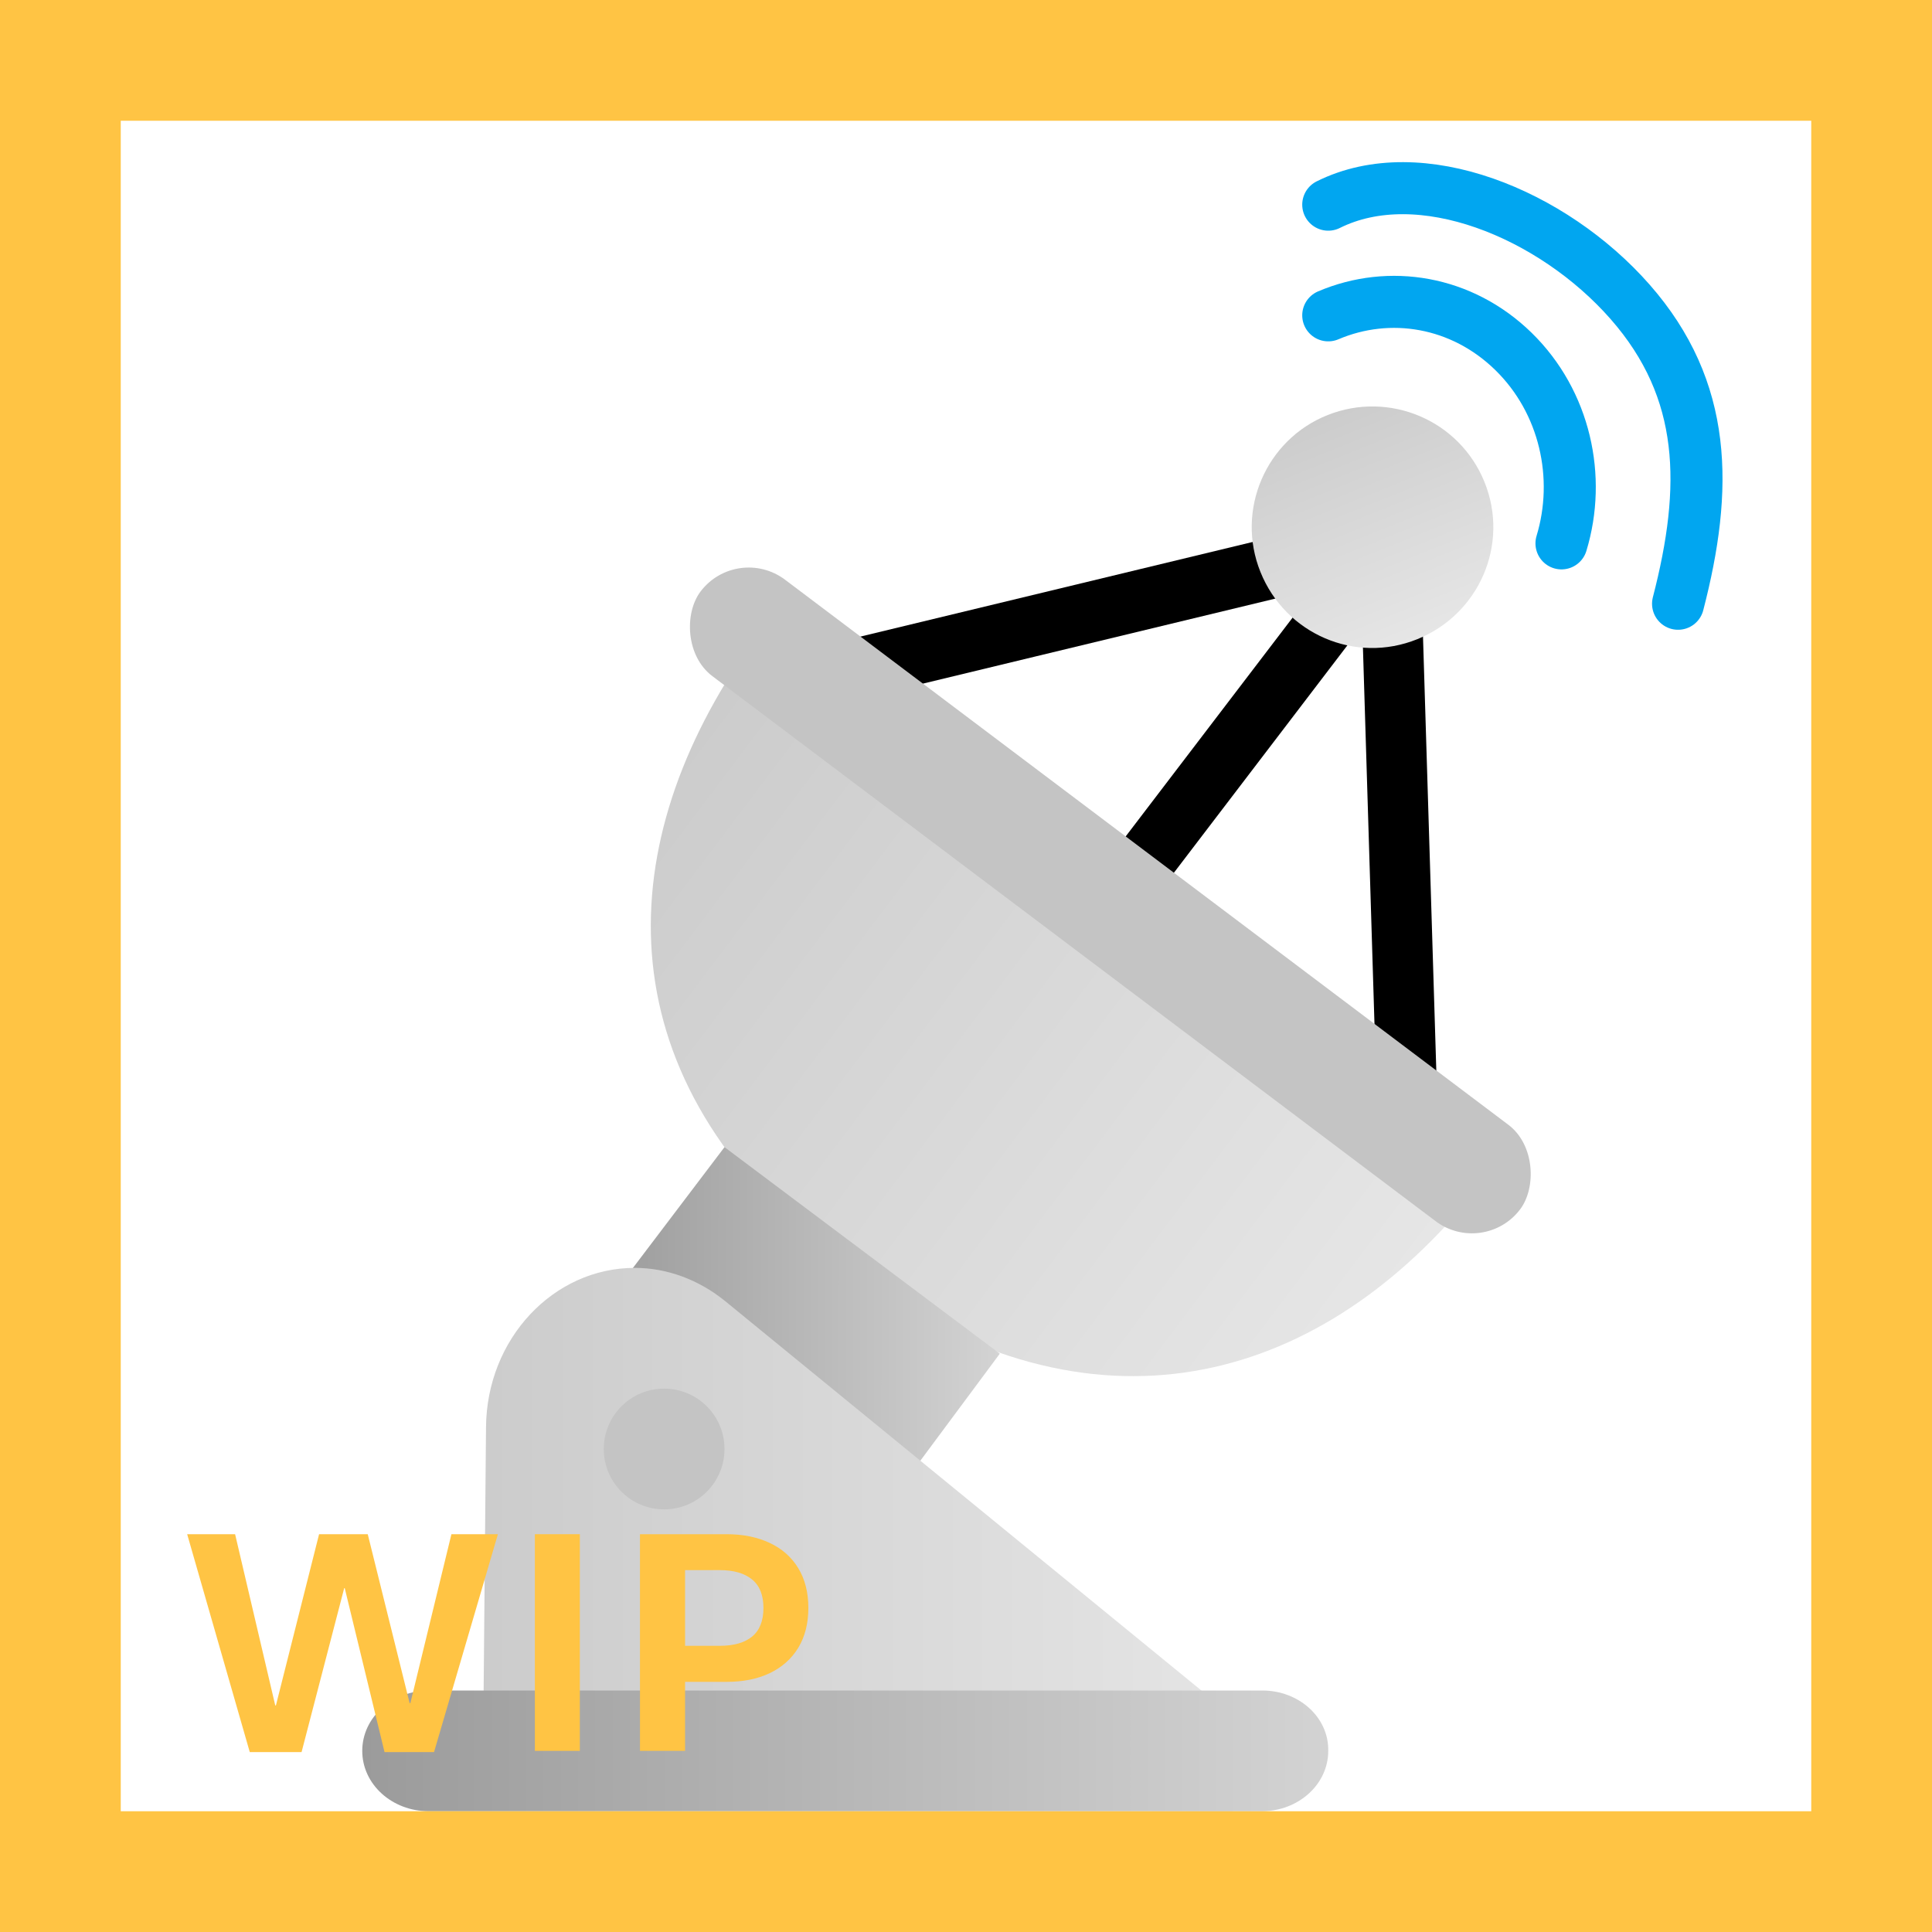 <svg width="32" height="32" viewBox="0 0 32 32" fill="none" xmlns="http://www.w3.org/2000/svg">
<path d="M18.168 15.303L23.02 8.943L23.336 19.246" stroke="black"/>
<path d="M23.02 8.943L13 11.36" stroke="black"/>
<path d="M12.213 11C10.066 14.277 10.076 18.043 14 21C17.924 23.957 21.634 22.994 24.192 20.027L12.213 11Z" fill="url(#paint0_linear_18_25191)"/>
<path d="M14.187 25.071L10.187 21.931C10.047 21.821 10.017 21.611 10.127 21.471L12 19L16.56 22.421L14.637 25.011C14.527 25.161 14.327 25.181 14.187 25.071Z" fill="url(#paint1_linear_18_25191)"/>
<path d="M10.514 21C9.167 21 8.06 22.174 8.05 23.641L8 29.163C8 29.576 8.302 29.902 8.674 29.913L20.311 30C20.965 30.011 21.256 29.109 20.723 28.674L12.003 21.544C11.571 21.196 11.048 21 10.514 21Z" fill="url(#paint2_linear_18_25191)"/>
<path d="M20.906 28H7.113C6.493 28 6 28.446 6 29C6 29.554 6.493 30 7.103 30H20.896C21.507 30 22 29.554 22 29C22.01 28.446 21.517 28 20.906 28Z" fill="url(#paint3_linear_18_25191)"/>
<path d="M27.794 10C28.291 8.083 28.282 6.461 27 5C25.718 3.539 23.518 2.633 22 3.39" stroke="#01A6F0" stroke-width="0.862" stroke-miterlimit="10" stroke-linecap="round" stroke-linejoin="round"/>
<path d="M25.863 9C26.195 7.906 25.924 6.657 25.067 5.82C24.211 4.984 23.014 4.791 22 5.223" stroke="#01A6F0" stroke-width="0.862" stroke-miterlimit="10" stroke-linecap="round" stroke-linejoin="round"/>
<circle cx="11" cy="24" r="1" fill="#C4C4C4"/>
<rect x="12.204" y="9" width="17" height="2" rx="1" transform="rotate(37 12.204 9)" fill="#C4C4C4"/>
<path d="M23.475 10.587C24.502 10.172 25.003 9.014 24.589 7.987C24.175 6.959 23.012 6.469 21.991 6.874C20.969 7.279 20.463 8.447 20.877 9.474C21.291 10.502 22.448 11.002 23.475 10.587Z" fill="url(#paint4_linear_18_25191)"/>
<path d="M4.995 29.02H4.137L3.1 25.411H3.894L4.559 28.247H4.57L5.285 25.411H6.091L6.785 28.209H6.797L7.477 25.411H8.247L7.189 29.02H6.369L5.71 26.305H5.701L4.995 29.02Z" fill="#FFC444"/>
<path d="M9.604 29H8.859V25.411H9.604V29Z" fill="#FFC444"/>
<path d="M10.6 29V25.411H12.032C12.306 25.411 12.544 25.459 12.747 25.555C12.952 25.65 13.11 25.79 13.222 25.974C13.333 26.157 13.389 26.377 13.389 26.633C13.389 26.889 13.333 27.108 13.222 27.292C13.11 27.476 12.952 27.616 12.747 27.714C12.544 27.81 12.306 27.857 12.032 27.857H11.347V29H10.6ZM11.918 27.26C12.152 27.26 12.332 27.209 12.457 27.107C12.582 27.004 12.645 26.846 12.645 26.633C12.645 26.42 12.582 26.263 12.457 26.161C12.332 26.058 12.152 26.006 11.918 26.006H11.347V27.26H11.918Z" fill="#FFC444"/>
<path d="M0 0V-2H-2V0H0ZM32 0H34V-2H32V0ZM32 32V34H34V32H32ZM0 32H-2V34H0V32ZM0 2H32V-2H0V2ZM30 0V32H34V0H30ZM32 30H0V34H32V30ZM2 32V0H-2V32H2Z" fill="#FFC444"/>
<defs>
<linearGradient id="paint0_linear_18_25191" x1="10.1" y1="13.795" x2="22.081" y2="22.823" gradientUnits="userSpaceOnUse">
<stop offset="0.006" stop-color="#CCCCCC"/>
<stop offset="1" stop-color="#E6E6E6"/>
</linearGradient>
<linearGradient id="paint1_linear_18_25191" x1="9.957" y1="22.175" x2="16.538" y2="22.179" gradientUnits="userSpaceOnUse">
<stop stop-color="#9B9B9B"/>
<stop offset="1" stop-color="#D3D3D3"/>
</linearGradient>
<linearGradient id="paint2_linear_18_25191" x1="7.996" y1="25.504" x2="20.997" y2="25.504" gradientUnits="userSpaceOnUse">
<stop offset="0.006" stop-color="#CCCCCC"/>
<stop offset="1" stop-color="#E6E6E6"/>
</linearGradient>
<linearGradient id="paint3_linear_18_25191" x1="6" y1="28.999" x2="22.008" y2="28.999" gradientUnits="userSpaceOnUse">
<stop stop-color="#9B9B9B"/>
<stop offset="1" stop-color="#D3D3D3"/>
</linearGradient>
<linearGradient id="paint4_linear_18_25191" x1="21.916" y1="6.909" x2="23.408" y2="10.622" gradientUnits="userSpaceOnUse">
<stop offset="0.006" stop-color="#CCCCCC"/>
<stop offset="1" stop-color="#E6E6E6"/>
</linearGradient>
</defs>
</svg>

